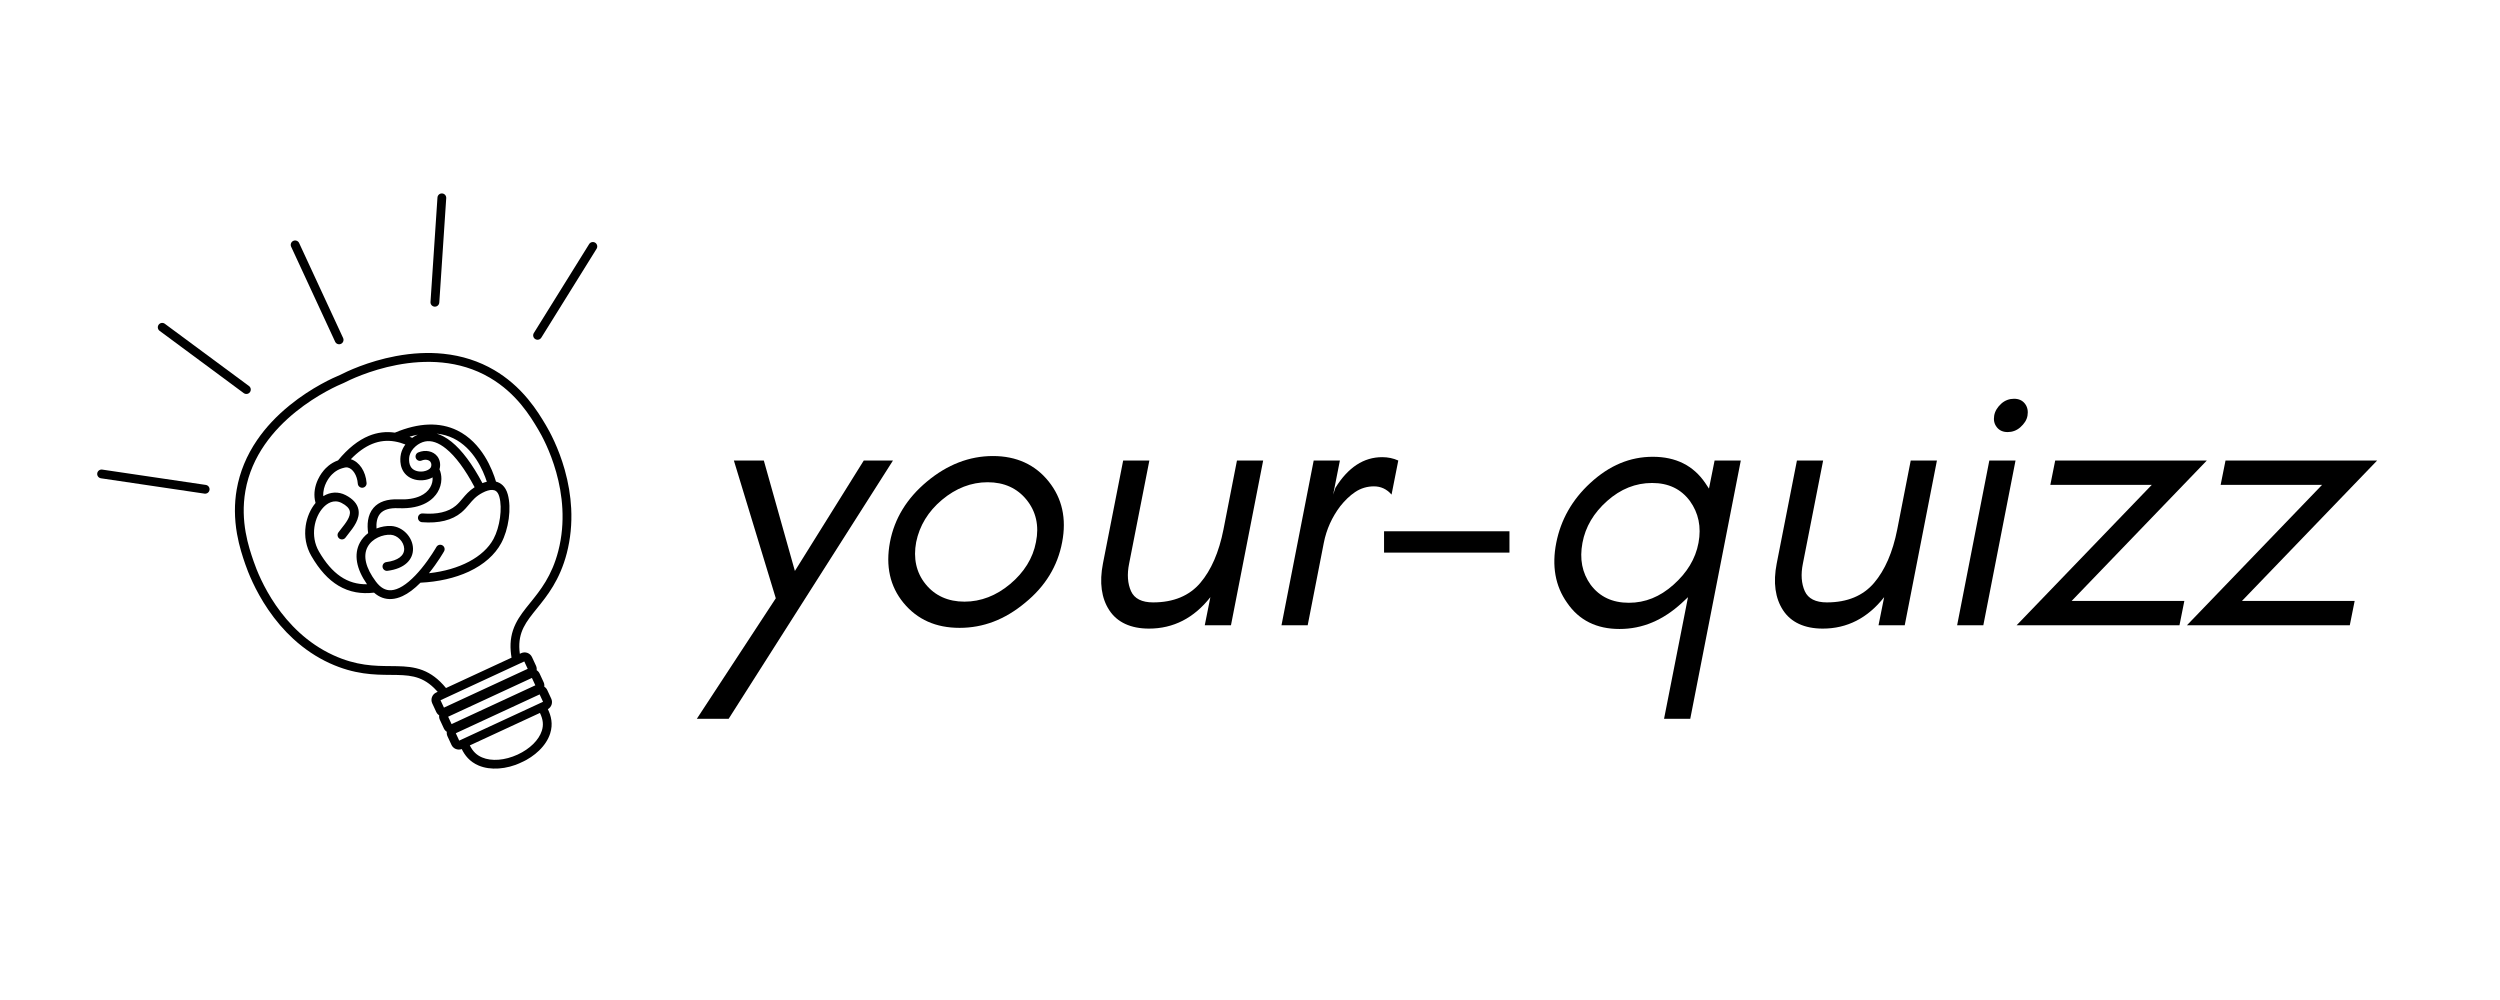 <svg xmlns="http://www.w3.org/2000/svg" xmlns:xlink="http://www.w3.org/1999/xlink" width="7559" zoomAndPan="magnify" viewBox="0 0 5669.25 2268" height="3023" preserveAspectRatio="xMidYMid meet" version="1.0"><defs><g/><clipPath id="85b64474d4"><path d="M 531 800 L 1296 800 L 1296 1744 L 531 1744 Z M 531 800 " clip-rule="nonzero"/></clipPath><clipPath id="0d38d048d7"><path d="M 94.363 810.348 L 1229.723 284.559 L 1772.211 1455.973 L 636.848 1981.762 Z M 94.363 810.348 " clip-rule="nonzero"/></clipPath><clipPath id="cf8a51f8f5"><path d="M 94.363 810.348 L 1229.723 284.559 L 1772.211 1455.973 L 636.848 1981.762 Z M 94.363 810.348 " clip-rule="nonzero"/></clipPath><clipPath id="aa032748a1"><path d="M 691 963 L 1155 963 L 1155 1359 L 691 1359 Z M 691 963 " clip-rule="nonzero"/></clipPath><clipPath id="c077d0f335"><path d="M 94.363 810.348 L 1229.723 284.559 L 1772.211 1455.973 L 636.848 1981.762 Z M 94.363 810.348 " clip-rule="nonzero"/></clipPath><clipPath id="98b0828aa5"><path d="M 94.363 810.348 L 1229.723 284.559 L 1772.211 1455.973 L 636.848 1981.762 Z M 94.363 810.348 " clip-rule="nonzero"/></clipPath><clipPath id="a1cf0306ff"><path d="M 658 545 L 779 545 L 779 781 L 658 781 Z M 658 545 " clip-rule="nonzero"/></clipPath><clipPath id="ba7bb7e951"><path d="M 94.363 810.348 L 1229.723 284.559 L 1772.211 1455.973 L 636.848 1981.762 Z M 94.363 810.348 " clip-rule="nonzero"/></clipPath><clipPath id="3df6db6033"><path d="M 94.363 810.348 L 1229.723 284.559 L 1772.211 1455.973 L 636.848 1981.762 Z M 94.363 810.348 " clip-rule="nonzero"/></clipPath><clipPath id="eb16718b91"><path d="M 357 732 L 568 732 L 568 894 L 357 894 Z M 357 732 " clip-rule="nonzero"/></clipPath><clipPath id="9e06a56ca1"><path d="M 94.363 810.348 L 1229.723 284.559 L 1772.211 1455.973 L 636.848 1981.762 Z M 94.363 810.348 " clip-rule="nonzero"/></clipPath><clipPath id="01dd1d1577"><path d="M 94.363 810.348 L 1229.723 284.559 L 1772.211 1455.973 L 636.848 1981.762 Z M 94.363 810.348 " clip-rule="nonzero"/></clipPath><clipPath id="3f4d033802"><path d="M 219 1065 L 475 1065 L 475 1120 L 219 1120 Z M 219 1065 " clip-rule="nonzero"/></clipPath><clipPath id="f57fb74c3b"><path d="M 94.363 810.348 L 1229.723 284.559 L 1772.211 1455.973 L 636.848 1981.762 Z M 94.363 810.348 " clip-rule="nonzero"/></clipPath><clipPath id="b8a676b25f"><path d="M 94.363 810.348 L 1229.723 284.559 L 1772.211 1455.973 L 636.848 1981.762 Z M 94.363 810.348 " clip-rule="nonzero"/></clipPath><clipPath id="f481f9f11a"><path d="M 975 438 L 1012 438 L 1012 696 L 975 696 Z M 975 438 " clip-rule="nonzero"/></clipPath><clipPath id="a2e53ce10d"><path d="M 94.363 810.348 L 1229.723 284.559 L 1772.211 1455.973 L 636.848 1981.762 Z M 94.363 810.348 " clip-rule="nonzero"/></clipPath><clipPath id="cfa8c3bb25"><path d="M 94.363 810.348 L 1229.723 284.559 L 1772.211 1455.973 L 636.848 1981.762 Z M 94.363 810.348 " clip-rule="nonzero"/></clipPath><clipPath id="3500a4a434"><path d="M 1208 549 L 1354 549 L 1354 771 L 1208 771 Z M 1208 549 " clip-rule="nonzero"/></clipPath><clipPath id="4ab6e450e8"><path d="M 94.363 810.348 L 1229.723 284.559 L 1772.211 1455.973 L 636.848 1981.762 Z M 94.363 810.348 " clip-rule="nonzero"/></clipPath><clipPath id="a7885cac45"><path d="M 94.363 810.348 L 1229.723 284.559 L 1772.211 1455.973 L 636.848 1981.762 Z M 94.363 810.348 " clip-rule="nonzero"/></clipPath></defs><g clip-path="url(#85b64474d4)"><g clip-path="url(#0d38d048d7)"><g clip-path="url(#cf8a51f8f5)"><path fill="#000000" d="M 1236.516 963.102 C 1228.141 949.055 1215.492 927.805 1196.789 905.344 C 1174.383 878.328 1148.656 856.262 1120.332 839.629 C 1085.805 819.328 1046.977 806.848 1004.98 802.488 C 970.953 798.945 934.668 800.738 897.133 807.785 C 833.172 819.754 784.355 843.406 770.953 850.324 C 770.727 850.43 770.457 850.555 770.23 850.66 C 756.238 856.426 706.625 878.359 656.125 919.395 C 626.473 943.465 601.637 969.977 582.328 998.219 C 558.492 1033.066 542.895 1070.754 536.043 1110.219 C 530.406 1142.574 530.645 1176.445 536.684 1210.984 C 541.762 1239.758 549.746 1263.168 555.039 1278.641 L 555.699 1280.535 C 561.16 1296.48 577.094 1338.371 607.457 1382.926 C 624.438 1407.832 643.57 1430.148 664.32 1449.188 C 689.391 1472.219 717.055 1490.75 746.605 1504.34 C 803.223 1530.301 848.441 1530.695 884.797 1530.957 C 924.637 1531.258 953.383 1531.473 983.605 1560.641 C 986.492 1563.43 989.285 1566.371 991.941 1569.375 L 988.543 1570.945 C 979.309 1575.223 975.273 1586.219 979.551 1595.457 L 988.566 1614.926 C 990.098 1618.23 992.473 1620.867 995.344 1622.676 C 994.863 1626.031 995.34 1629.551 996.871 1632.855 L 1005.887 1652.324 C 1007.418 1655.629 1009.793 1658.266 1012.664 1660.07 C 1012.184 1663.43 1012.66 1666.949 1014.188 1670.254 L 1023.207 1689.723 C 1027.293 1698.551 1037.531 1702.609 1046.516 1699.215 C 1053.27 1713.082 1064.145 1727.781 1084.758 1736.551 C 1111.383 1747.859 1147.469 1745.395 1181.215 1729.93 C 1181.441 1729.824 1181.625 1729.738 1181.848 1729.637 C 1197.016 1722.609 1210.848 1713.293 1221.859 1702.637 C 1234.16 1690.73 1242.633 1677.676 1247.086 1663.902 C 1254.078 1642.078 1249.031 1623.578 1241.883 1608.742 C 1250.152 1604.031 1253.609 1593.688 1249.543 1584.906 L 1240.523 1565.438 C 1238.996 1562.133 1236.617 1559.492 1233.746 1557.688 C 1234.227 1554.332 1233.754 1550.812 1232.223 1547.508 L 1223.207 1528.039 C 1221.676 1524.734 1219.297 1522.094 1216.43 1520.289 C 1216.91 1516.934 1216.434 1513.414 1214.902 1510.109 L 1205.887 1490.641 C 1201.609 1481.402 1190.613 1477.367 1181.375 1481.645 L 1178.254 1483.094 C 1177.906 1480.449 1177.609 1477.781 1177.418 1475.121 C 1174.188 1433.234 1192.27 1410.891 1217.262 1379.965 C 1240.305 1351.477 1268.938 1316.059 1284.785 1254.941 C 1293.195 1222.398 1296.586 1188.164 1294.801 1153.195 C 1293.336 1124.512 1288.395 1095.074 1280.141 1065.738 C 1265.961 1015.285 1245.613 978.355 1237.512 964.785 Z M 1213.504 1554.582 L 1023.434 1642.602 L 1015.676 1625.852 L 1031.793 1618.387 L 1205.699 1537.848 L 1213.457 1554.602 Z M 1048.605 1676.418 C 1048.406 1676.457 1048.223 1676.543 1047.996 1676.645 C 1047.387 1676.875 1046.773 1677.211 1046.254 1677.508 L 1040.773 1680.047 L 1033.016 1663.293 L 1044.562 1657.945 C 1044.562 1657.945 1044.562 1657.945 1044.605 1657.926 C 1044.605 1657.926 1044.605 1657.926 1044.652 1657.906 L 1210.816 1580.953 C 1210.816 1580.953 1210.816 1580.953 1210.859 1580.934 C 1210.859 1580.934 1210.859 1580.934 1210.906 1580.914 L 1223.176 1575.23 L 1230.934 1591.98 L 1225.184 1594.645 C 1224.508 1594.848 1223.875 1595.141 1223.215 1595.5 C 1223.125 1595.543 1223.102 1595.609 1223.012 1595.652 Z M 1228.113 1657.844 C 1221.391 1678.828 1201.031 1698.867 1173.551 1711.594 C 1173.367 1711.68 1173.188 1711.762 1173.008 1711.848 C 1144.238 1725.004 1114.23 1727.41 1092.648 1718.211 C 1080.262 1712.953 1071.648 1704.566 1064.828 1690.902 L 1223.883 1617.242 C 1231.176 1632.395 1232.371 1644.598 1228.113 1657.844 Z M 1196.184 1517.184 L 1006.113 1605.203 L 998.355 1588.453 L 1011.848 1582.203 C 1011.895 1582.184 1011.895 1582.184 1011.938 1582.16 L 1174.844 1506.719 C 1174.844 1506.719 1174.887 1506.699 1174.887 1506.699 C 1174.887 1506.699 1174.934 1506.68 1174.934 1506.68 L 1188.379 1500.453 L 1196.141 1517.203 Z M 1265.492 1249.965 C 1250.773 1306.875 1224.762 1339.043 1201.785 1367.445 C 1189.129 1383.094 1177.168 1397.871 1168.867 1414.855 C 1159.402 1434.195 1155.801 1453.844 1157.594 1476.715 C 1157.977 1481.816 1158.625 1486.902 1159.461 1491.906 L 1010.773 1560.762 C 1006.68 1555.73 1002.25 1550.906 997.543 1546.324 C 981.031 1530.383 963.598 1520.641 942.605 1515.68 C 924.207 1511.332 905.168 1511.188 885.016 1511.008 C 848.812 1510.727 807.703 1510.41 754.984 1486.219 C 636.289 1431.762 586.938 1310.113 574.664 1274.117 L 573.984 1272.176 C 563.352 1241.141 543.586 1183.375 555.719 1113.641 C 583.652 953.23 758.07 877.242 777.848 869.129 C 778.594 868.84 779.363 868.48 780.109 868.082 C 799.137 858.227 969.859 774.379 1110.262 856.832 C 1171.359 892.703 1202.582 945.164 1219.375 973.348 L 1220.395 975.078 C 1233.961 997.719 1299.707 1117.602 1265.492 1249.965 Z M 1265.492 1249.965 " fill-opacity="1" fill-rule="nonzero"/></g></g></g><g clip-path="url(#aa032748a1)"><g clip-path="url(#c077d0f335)"><g clip-path="url(#98b0828aa5)"><path fill="#000000" d="M 1124.188 1092.543 C 1116.344 1065.988 1092.531 1003.883 1036.316 976.414 C 996.602 957.031 949.047 958.711 894.898 981.422 C 874.672 978.469 854.797 980.91 835.766 988.734 C 811.695 998.617 788.188 1017.312 765.945 1044.328 C 748.055 1050.578 737.52 1062.496 733.914 1066.586 C 732.109 1068.629 725.812 1076.164 720.477 1087.434 C 713.254 1102.711 710.766 1118.711 713.281 1133.766 C 713.68 1136.168 714.188 1138.57 714.852 1140.957 C 703.391 1154.676 695.383 1173.121 692.523 1192.594 C 688.98 1216.887 693.406 1240.57 705.293 1261.129 C 723.59 1292.688 743.645 1314.742 766.695 1328.535 C 779.043 1335.961 792.418 1340.98 806.453 1343.5 C 819.289 1345.805 833.074 1346.129 847.504 1344.395 C 859.422 1354.934 872.891 1359.801 887.676 1358.836 C 895.574 1358.316 903.742 1356.125 912.117 1352.246 C 925.203 1346.188 938.812 1336.035 952.855 1321.836 C 993.41 1319.879 1031.152 1311.254 1062.211 1296.871 C 1062.438 1296.766 1062.707 1296.641 1062.934 1296.535 C 1096.512 1280.82 1121.805 1258.496 1136.082 1231.977 C 1144.309 1216.73 1150.344 1197.109 1153.117 1176.746 C 1155.941 1156.246 1155.145 1136.711 1150.996 1121.699 C 1145.625 1102.027 1133.758 1094.93 1124.188 1092.543 Z M 1027.562 994.324 C 1073.395 1016.703 1094.977 1066.754 1103.418 1092.812 C 1100.18 1093.543 1096.844 1094.648 1093.434 1095.953 C 1070.441 1052.715 1046.871 1021.18 1023.355 1002.211 C 1011.059 992.289 999.688 986.613 989.664 983.613 C 1003.152 985.066 1015.793 988.613 1027.562 994.324 Z M 934.125 993.223 C 932.141 992.383 930.09 991.516 927.996 990.672 C 934.371 988.766 940.602 987.254 946.688 986.031 C 942.363 987.977 938.094 990.395 934.125 993.223 Z M 722.582 1251.09 C 702.184 1215.832 711.996 1172.191 733.258 1150.305 C 733.305 1150.281 733.305 1150.281 733.328 1150.215 C 733.328 1150.215 733.375 1150.195 733.375 1150.195 C 740.766 1142.648 755.742 1131.531 774.012 1140.941 C 784.852 1146.535 791.094 1152.773 792.543 1159.469 C 795.168 1171.781 782.711 1187.391 773.594 1198.816 C 771.02 1202.043 768.539 1205.117 766.602 1207.938 C 763.41 1212.441 764.539 1218.68 769.023 1221.828 C 773.523 1225.023 779.766 1223.895 782.914 1219.41 C 784.543 1217.117 786.797 1214.258 789.16 1211.293 C 800.738 1196.75 816.648 1176.844 812.066 1155.32 C 809.305 1142.469 799.582 1131.684 783.16 1123.18 C 766.562 1114.645 748.469 1115.711 732.438 1125.5 C 730.758 1101.094 746.961 1081.934 748.902 1079.715 C 751.746 1076.473 760.453 1066.668 774.691 1062.383 L 774.738 1062.363 C 774.738 1062.363 774.781 1062.34 774.781 1062.34 L 775.367 1062.18 C 779.375 1060.984 783.859 1059.621 787.586 1060.426 C 799.609 1062.996 809.324 1078.512 810.707 1097.172 C 811.102 1102.652 815.887 1106.812 821.414 1106.398 C 826.895 1106.004 831.059 1101.219 830.641 1095.691 C 828.707 1069.312 814.223 1047.648 794.91 1041.691 C 826.934 1008.605 859.652 995.434 894.543 1001.434 C 903.316 1002.926 911.234 1005.418 918.605 1008.273 C 913.816 1014.668 910.48 1021.715 908.672 1029.094 C 907.91 1032.195 901.883 1059.785 920.73 1077.449 C 931.152 1087.25 947.078 1091.477 963.32 1088.797 C 969.648 1087.734 975.422 1085.719 980.375 1082.875 C 980.918 1089.992 979.445 1098.207 974.723 1106.059 C 969.883 1114.129 962.438 1120.492 952.703 1125 C 939.891 1130.934 923.156 1133.625 903.402 1132.766 C 877.52 1131.609 858.324 1138.133 846.344 1152.039 C 832.215 1168.426 831.555 1191.223 834.18 1209.359 C 826.32 1215.309 819.918 1222.617 815.473 1230.945 C 808.406 1244.062 806.262 1258.91 809.059 1275.156 C 811.82 1290.977 819.398 1307.812 831.598 1325.367 C 787.148 1326.156 752.172 1302.16 722.582 1251.09 Z M 1131.812 1127.062 C 1138.965 1152.836 1133.016 1195.676 1118.574 1222.547 C 1096.328 1263.914 1041.305 1292.695 972.098 1300.332 C 992.355 1275.332 1005.812 1251.672 1006.379 1250.641 C 1009.113 1245.855 1007.395 1239.777 1002.609 1237.043 C 997.828 1234.309 991.746 1236.027 989.016 1240.809 C 988.852 1241.051 975.109 1265.285 955.07 1289.688 C 950.414 1295.309 945.883 1300.484 941.344 1305.172 C 941.273 1305.258 941.184 1305.301 941.16 1305.367 C 920.996 1326.418 902.301 1337.934 886.531 1338.914 C 873.605 1339.73 862.234 1333.34 851.758 1319.387 C 828.469 1288.215 822.008 1260.965 833 1240.535 C 843.379 1221.266 867.742 1212.02 885.391 1213.082 C 900.832 1214.016 915.387 1229.051 915.945 1244.625 C 916.496 1260.539 901.742 1271.66 875.496 1275.07 C 870.051 1275.777 866.152 1280.773 866.879 1286.266 C 867.586 1291.711 872.582 1295.609 878.074 1294.883 C 897.277 1292.422 912.105 1286.324 922.191 1276.871 C 931.609 1268 936.348 1256.621 935.945 1243.996 C 935.07 1218.008 912.484 1194.762 886.633 1193.207 C 875.715 1192.543 864.066 1194.586 853.133 1198.879 C 852.402 1187.559 853.695 1174.203 861.445 1165.172 C 869.238 1156.117 883.047 1151.977 902.512 1152.809 C 959.719 1155.348 983.035 1131.133 991.801 1116.461 C 997.23 1107.402 1000.195 1097.176 1000.348 1086.824 C 1000.469 1079.016 998.961 1071.246 995.992 1064.594 C 999.098 1054.797 997.387 1043.383 991.176 1035.316 C 981.828 1023.203 964.012 1019.523 947.801 1026.312 C 942.738 1028.438 940.328 1034.281 942.477 1039.391 C 944.602 1044.457 950.445 1046.863 955.555 1044.719 C 964.348 1041.031 972.184 1043.34 975.383 1047.523 C 978.242 1051.203 978.098 1056.824 976.344 1060.164 L 976.18 1060.406 C 973.867 1064.555 967.539 1067.98 959.977 1069.227 C 949.949 1070.848 940.109 1068.477 934.27 1062.988 C 923.562 1052.934 927.922 1034.09 927.949 1033.914 C 929.859 1026.156 934.82 1018.469 941.945 1012.363 C 941.992 1012.344 941.992 1012.344 942.016 1012.277 C 948.363 1006.863 955.82 1003.023 963.098 1001.523 C 977.633 998.477 993.68 1003.914 1010.812 1017.754 C 1032.215 1035.004 1054.039 1064.434 1075.723 1105.199 C 1062.789 1113.609 1055.078 1122.844 1048.133 1131.117 C 1043.363 1136.844 1038.871 1142.227 1032.848 1147.27 C 1015.926 1161.43 990.727 1167.324 957.965 1164.738 C 952.484 1164.305 947.676 1168.402 947.242 1173.883 C 946.809 1179.359 950.906 1184.172 956.387 1184.602 C 994.559 1187.598 1024.609 1180.172 1045.652 1162.566 C 1052.98 1156.422 1058.281 1150.062 1063.422 1143.941 C 1071.27 1134.535 1078.703 1125.648 1093.512 1117.855 C 1101.996 1113.375 1109.699 1111.129 1115.762 1111.398 C 1115.762 1111.398 1115.809 1111.379 1115.828 1111.426 C 1121.383 1111.656 1128.129 1113.645 1131.812 1127.062 Z M 1131.812 1127.062 " fill-opacity="1" fill-rule="nonzero"/></g></g></g><g clip-path="url(#a1cf0306ff)"><g clip-path="url(#ba7bb7e951)"><g clip-path="url(#3df6db6033)"><path fill="#000000" d="M 772.547 780.031 C 777.527 777.723 779.715 771.762 777.41 766.781 L 677.602 551.266 C 675.297 546.285 669.336 544.098 664.355 546.406 C 659.375 548.711 657.188 554.672 659.492 559.652 L 759.297 775.168 C 761.625 780.195 767.52 782.359 772.547 780.031 Z M 772.547 780.031 " fill-opacity="1" fill-rule="nonzero"/></g></g></g><g clip-path="url(#eb16718b91)"><g clip-path="url(#9e06a56ca1)"><g clip-path="url(#01dd1d1577)"><path fill="#000000" d="M 552.008 891.785 C 555.023 894.02 558.941 894.293 562.156 892.805 C 563.605 892.133 564.934 891.078 565.98 889.66 C 569.262 885.227 568.352 878.992 563.918 875.711 L 372.973 734.461 C 368.539 731.18 362.305 732.09 359.023 736.523 C 355.746 740.957 356.652 747.188 361.086 750.469 Z M 552.008 891.785 " fill-opacity="1" fill-rule="nonzero"/></g></g></g><g clip-path="url(#3f4d033802)"><g clip-path="url(#f57fb74c3b)"><g clip-path="url(#b8a676b25f)"><path fill="#000000" d="M 465.938 1100.012 L 230.992 1065.246 C 225.547 1064.414 220.48 1068.191 219.648 1073.637 C 218.812 1079.082 222.59 1084.148 228.035 1084.984 L 463.004 1119.793 C 465.004 1120.078 466.953 1119.777 468.676 1118.98 C 471.617 1117.617 473.844 1114.828 474.348 1111.406 C 475.16 1105.914 471.383 1100.848 465.938 1100.012 Z M 465.938 1100.012 " fill-opacity="1" fill-rule="nonzero"/></g></g></g><g clip-path="url(#f481f9f11a)"><g clip-path="url(#a2e53ce10d)"><g clip-path="url(#cfa8c3bb25)"><path fill="#000000" d="M 1002.016 438.805 C 996.512 438.441 991.789 442.609 991.422 448.109 L 975.617 685.055 C 975.25 690.559 979.418 695.281 984.922 695.645 C 986.637 695.785 988.297 695.457 989.793 694.766 C 993.008 693.277 995.289 690.129 995.578 686.367 L 1011.316 449.398 C 1011.641 443.918 1007.516 439.172 1002.016 438.805 Z M 1002.016 438.805 " fill-opacity="1" fill-rule="nonzero"/></g></g></g><g clip-path="url(#3500a4a434)"><g clip-path="url(#4ab6e450e8)"><g clip-path="url(#a7885cac45)"><path fill="#000000" d="M 1349.199 550.535 C 1344.508 547.652 1338.348 549.074 1335.461 553.766 L 1210.031 755.477 C 1207.145 760.168 1208.566 766.328 1213.258 769.215 C 1216.215 771.086 1219.762 771.148 1222.707 769.785 C 1224.426 768.988 1225.914 767.695 1226.992 765.984 L 1352.426 564.273 C 1355.266 559.605 1353.844 553.445 1349.199 550.535 Z M 1349.199 550.535 " fill-opacity="1" fill-rule="nonzero"/></g></g></g><g fill="#000000" fill-opacity="1"><g transform="translate(1582.298, 1418.316)"><g><path d="M 69.633 212.293 L 442.418 -373.637 L 376.184 -373.637 L 219.938 -123.129 L 149.453 -373.637 L 81.52 -373.637 L 176.629 -61.141 L -2.547 212.293 Z M 69.633 212.293 "/></g></g></g><g fill="#000000" fill-opacity="1"><g transform="translate(1943.171, 1418.316)"><g><path d="M 405.906 -188.516 C 399.113 -152.004 378.73 -119.734 347.312 -93.41 C 315.895 -67.086 281.078 -53.496 243.715 -53.496 C 206.348 -53.496 176.629 -67.086 155.398 -93.41 C 134.168 -119.734 127.375 -152.004 134.168 -188.516 C 141.812 -225.879 161.344 -258.148 192.762 -284.473 C 224.184 -310.797 259 -324.383 296.363 -324.383 C 333.727 -324.383 363.445 -310.797 384.676 -284.473 C 405.906 -258.148 413.547 -225.879 405.906 -188.516 Z M 465.348 -188.516 C 475.539 -242.016 465.348 -287.871 434.777 -326.082 C 404.207 -364.297 361.75 -383.828 308.25 -383.828 C 254.754 -383.828 204.652 -364.297 158.797 -326.082 C 112.941 -287.871 84.918 -242.016 74.727 -188.516 C 64.539 -134.168 74.727 -88.312 105.297 -50.949 C 136.719 -12.738 179.176 5.945 232.672 5.945 C 286.172 5.945 335.422 -12.738 381.277 -50.949 C 427.133 -88.312 455.156 -134.168 465.348 -188.516 Z M 465.348 -188.516 "/></g></g></g><g fill="#000000" fill-opacity="1"><g transform="translate(2410.183, 1418.316)"><g><path d="M 334.574 -63.688 L 321.836 0 L 381.277 0 L 454.309 -373.637 L 394.867 -373.637 L 364.297 -217.387 C 354.105 -165.59 336.273 -124.828 311.648 -95.957 C 287.02 -67.086 251.355 -51.801 204.652 -51.801 C 179.176 -51.801 162.191 -60.293 154.551 -77.273 C 146.906 -94.258 145.207 -115.488 150.305 -140.113 L 196.16 -373.637 L 136.719 -373.637 L 90.863 -140.113 C 82.371 -96.805 87.465 -61.141 105.297 -33.969 C 123.129 -6.793 153.699 7.641 195.309 7.641 C 250.508 7.641 297.211 -16.133 334.574 -63.688 Z M 334.574 -63.688 "/></g></g></g><g fill="#000000" fill-opacity="1"><g transform="translate(2842.381, 1418.316)"><g><path d="M 313.344 -296.363 L 328.629 -373.637 C 317.59 -378.73 304.852 -381.277 292.117 -381.277 C 250.508 -381.277 214.84 -358.352 185.969 -311.648 L 180.875 -296.363 L 196.16 -373.637 L 136.719 -373.637 L 63.688 0 L 123.129 0 L 159.645 -186.816 C 165.59 -217.387 178.328 -245.41 197.008 -270.039 C 207.199 -282.773 218.238 -293.812 230.977 -302.305 C 243.715 -310.797 258.148 -315.043 273.434 -315.043 C 288.719 -315.043 302.305 -309.098 313.344 -296.363 Z M 313.344 -296.363 "/></g></g></g><g fill="#000000" fill-opacity="1"><g transform="translate(3106.455, 1418.316)"><g><path d="M 316.742 -164.738 L 316.742 -213.145 L 32.27 -213.145 L 32.27 -164.738 Z M 316.742 -164.738 "/></g></g></g><g fill="#000000" fill-opacity="1"><g transform="translate(3454.591, 1418.316)"><g><path d="M 397.414 -186.816 C 390.621 -150.305 371.09 -118.883 340.52 -91.711 C 309.949 -64.539 276.832 -50.949 239.469 -50.949 C 202.102 -50.949 173.23 -64.539 152.852 -91.711 C 133.32 -118.883 127.375 -150.305 134.168 -186.816 C 140.965 -223.332 159.645 -254.754 190.215 -281.926 C 220.785 -309.098 254.754 -322.688 292.117 -322.688 C 329.48 -322.688 357.504 -309.098 377.883 -281.926 C 397.414 -254.754 404.207 -223.332 397.414 -186.816 Z M 378.73 212.293 L 493.371 -373.637 L 433.93 -373.637 L 421.191 -309.949 C 418.645 -314.195 415.246 -318.441 412.699 -322.688 C 385.523 -362.598 345.613 -382.129 293.812 -382.129 C 242.016 -382.129 195.309 -362.598 152.004 -322.688 C 110.395 -284.473 84.918 -238.617 74.727 -186.816 C 64.539 -135.02 72.18 -89.164 99.352 -50.949 C 126.527 -11.039 166.438 8.492 218.238 8.492 C 270.039 8.492 316.742 -11.039 360.051 -50.949 C 364.297 -55.195 369.391 -59.441 373.637 -63.688 L 319.289 212.293 Z M 378.73 212.293 "/></g></g></g><g fill="#000000" fill-opacity="1"><g transform="translate(3938.585, 1418.316)"><g><path d="M 334.574 -63.688 L 321.836 0 L 381.277 0 L 454.309 -373.637 L 394.867 -373.637 L 364.297 -217.387 C 354.105 -165.59 336.273 -124.828 311.648 -95.957 C 287.02 -67.086 251.355 -51.801 204.652 -51.801 C 179.176 -51.801 162.191 -60.293 154.551 -77.273 C 146.906 -94.258 145.207 -115.488 150.305 -140.113 L 196.16 -373.637 L 136.719 -373.637 L 90.863 -140.113 C 82.371 -96.805 87.465 -61.141 105.297 -33.969 C 123.129 -6.793 153.699 7.641 195.309 7.641 C 250.508 7.641 297.211 -16.133 334.574 -63.688 Z M 334.574 -63.688 "/></g></g></g><g fill="#000000" fill-opacity="1"><g transform="translate(4370.784, 1418.316)"><g><path d="M 221.633 -502.711 C 215.691 -510.355 207.199 -513.75 197.008 -513.75 C 186.816 -513.75 176.629 -510.355 168.137 -502.711 C 159.645 -495.07 153.699 -485.727 152.004 -475.539 C 150.305 -465.348 152.004 -456.855 157.945 -449.215 C 163.891 -441.57 172.383 -438.176 182.574 -438.176 C 192.762 -438.176 202.953 -441.57 211.445 -449.215 C 219.938 -456.855 225.879 -465.348 227.578 -475.539 C 229.277 -485.727 227.578 -495.07 221.633 -502.711 Z M 127.375 0 L 200.406 -373.637 L 140.965 -373.637 L 67.934 0 Z M 127.375 0 "/></g></g></g><g fill="#000000" fill-opacity="1"><g transform="translate(4565.23, 1418.316)"><g><path d="M 8.492 0 L 377.883 0 L 388.922 -55.195 L 133.32 -55.195 L 439.871 -373.637 L 95.957 -373.637 L 84.918 -318.441 L 315.043 -318.441 Z M 8.492 0 "/></g></g></g><g fill="#000000" fill-opacity="1"><g transform="translate(4951.577, 1418.316)"><g><path d="M 8.492 0 L 377.883 0 L 388.922 -55.195 L 133.32 -55.195 L 439.871 -373.637 L 95.957 -373.637 L 84.918 -318.441 L 315.043 -318.441 Z M 8.492 0 "/></g></g></g></svg>